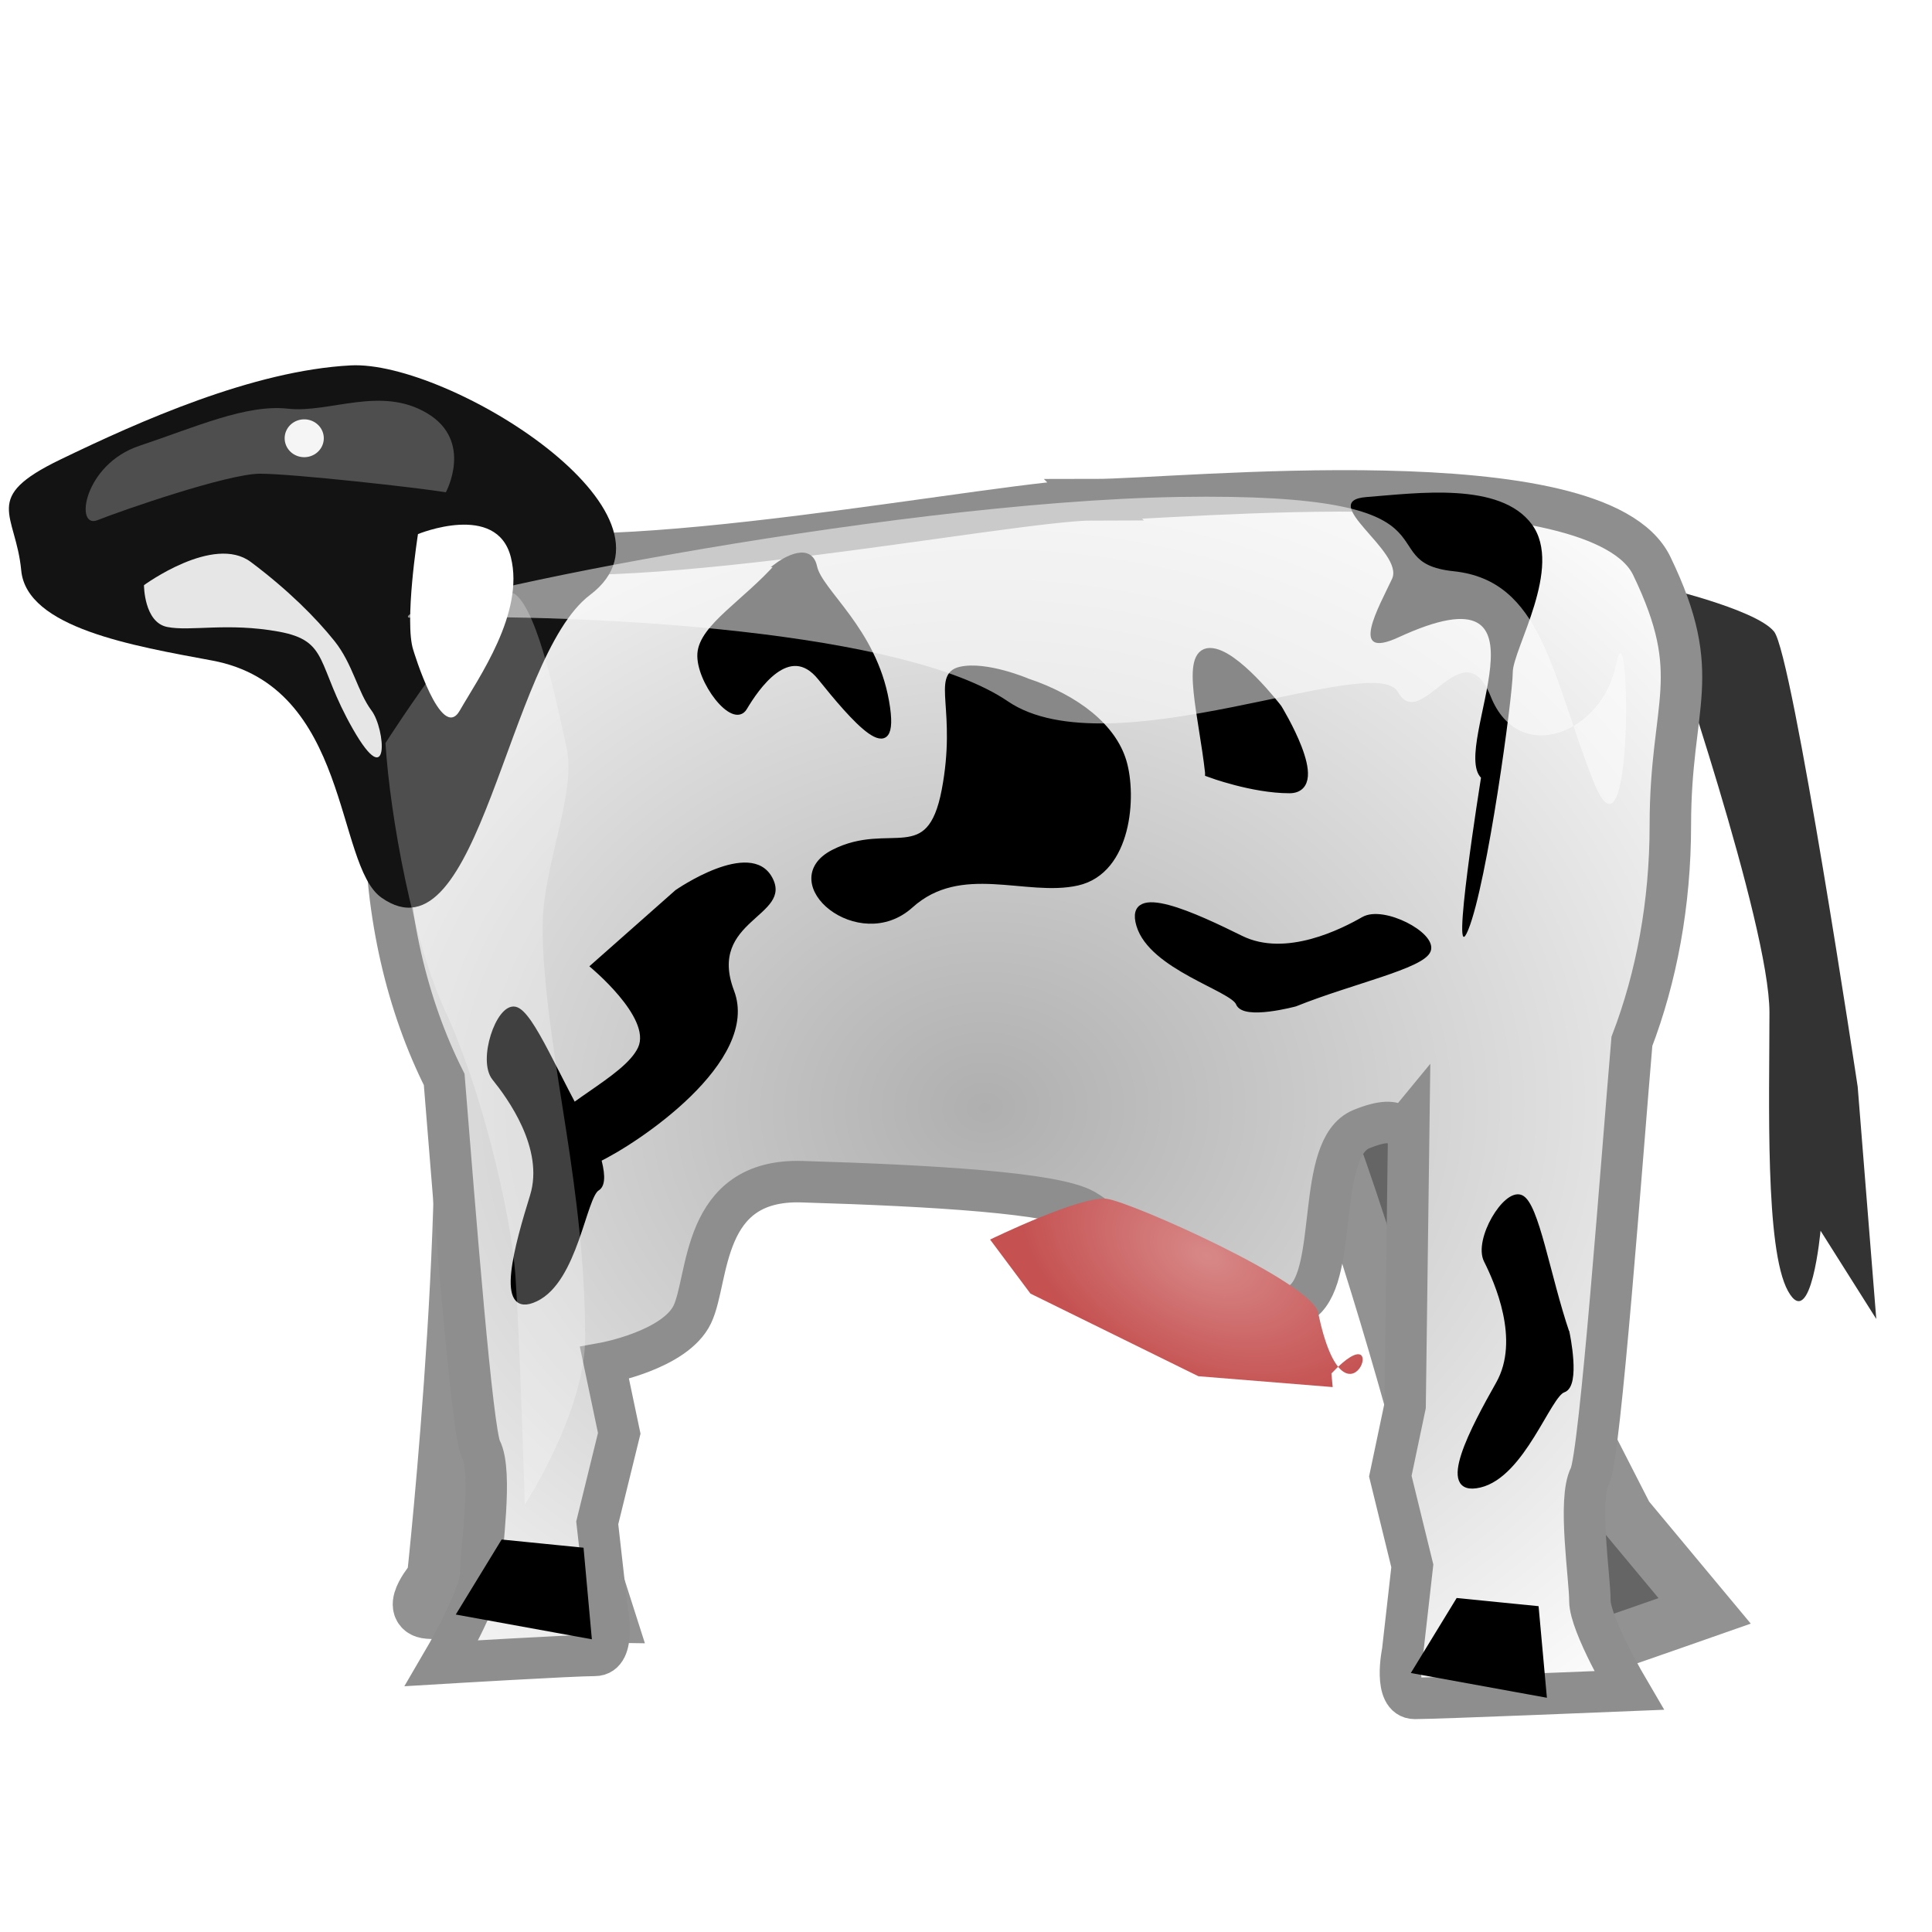 <?xml version="1.0" encoding="UTF-8" standalone="no"?>
<!-- Created with Inkscape (http://www.inkscape.org/) -->

<svg
   xmlns:dc="http://purl.org/dc/elements/1.1/"
   xmlns:cc="http://creativecommons.org/ns#"
   xmlns:rdf="http://www.w3.org/1999/02/22-rdf-syntax-ns#"
   xmlns:svg="http://www.w3.org/2000/svg"
   xmlns="http://www.w3.org/2000/svg"
   xmlns:xlink="http://www.w3.org/1999/xlink"
   xmlns:sodipodi="http://sodipodi.sourceforge.net/DTD/sodipodi-0.dtd"
   xmlns:inkscape="http://www.inkscape.org/namespaces/inkscape"
   width="320"
   height="320"
   id="svg7110"
   version="1.1"
   inkscape:version="0.48+devel r10518"
   sodipodi:docname="cow side.svg"
   inkscape:export-filename="\\192.168.0.1\marlo\spud\cow side.png"
   inkscape:export-xdpi="9"
   inkscape:export-ydpi="9">
  <defs
     id="defs7112">
    <linearGradient
       id="linearGradient7716">
      <stop
         style="stop-color:#d88888;stop-opacity:1;"
         offset="0"
         id="stop7718" />
      <stop
         style="stop-color:#c55151;stop-opacity:1"
         offset="1"
         id="stop7720" />
    </linearGradient>
    <linearGradient
       id="linearGradient6421">
      <stop
         style="stop-color:#afafaf;stop-opacity:1"
         offset="0"
         id="stop6423" />
      <stop
         style="stop-color:#ffffff;stop-opacity:1"
         offset="1"
         id="stop6425" />
    </linearGradient>
    <radialGradient
       inkscape:collect="always"
       xlink:href="#linearGradient6421"
       id="radialGradient7201"
       gradientUnits="userSpaceOnUse"
       gradientTransform="matrix(2.594,-0.034,0.015,2.152,-385.395,514.288)"
       cx="210.35"
       cy="189.916"
       fx="210.35"
       fy="189.916"
       r="61.953" />
    <radialGradient
       inkscape:collect="always"
       xlink:href="#linearGradient7716"
       id="radialGradient7722"
       cx="172.42"
       cy="207.046"
       fx="172.42"
       fy="207.046"
       r="40.991"
       gradientTransform="matrix(0.735,0.353,-0.219,0.456,118.503,785.067)"
       gradientUnits="userSpaceOnUse" />
    <filter
       inkscape:collect="always"
       id="filter7743">
      <feGaussianBlur
         inkscape:collect="always"
         stdDeviation="0.724"
         id="feGaussianBlur7745" />
    </filter>
    <filter
       inkscape:collect="always"
       id="filter7757">
      <feGaussianBlur
         inkscape:collect="always"
         stdDeviation="2.954"
         id="feGaussianBlur7759" />
    </filter>
    <filter
       inkscape:collect="always"
       id="filter7771"
       x="-0.11"
       width="1.22"
       y="-0.041"
       height="1.082">
      <feGaussianBlur
         inkscape:collect="always"
         stdDeviation="2.783"
         id="feGaussianBlur7773" />
    </filter>
    <filter
       inkscape:collect="always"
       id="filter7791"
       x="-0.239"
       width="1.478"
       y="-0.731"
       height="2.463">
      <feGaussianBlur
         inkscape:collect="always"
         stdDeviation="6.072"
         id="feGaussianBlur7793" />
    </filter>
    <filter
       inkscape:collect="always"
       id="filter7795"
       x="-0.042"
       width="1.085"
       y="-0.103"
       height="1.205">
      <feGaussianBlur
         inkscape:collect="always"
         stdDeviation="2.14"
         id="feGaussianBlur7797" />
    </filter>
    <filter
       inkscape:collect="always"
       id="filter7801"
       x="-0.167"
       width="1.334"
       y="-0.037"
       height="1.073">
      <feGaussianBlur
         inkscape:collect="always"
         stdDeviation="2.301"
         id="feGaussianBlur7803" />
    </filter>
  </defs>
  <sodipodi:namedview
     id="base"
     pagecolor="#ffffff"
     bordercolor="#666666"
     borderopacity="1.0"
     inkscape:pageopacity="0.0"
     inkscape:pageshadow="2"
     inkscape:zoom="1.3"
     inkscape:cx="244.98764"
     inkscape:cy="120.1957"
     inkscape:document-units="px"
     inkscape:current-layer="layer1"
     showgrid="false"
     inkscape:window-width="1280"
     inkscape:window-height="1002"
     inkscape:window-x="-8"
     inkscape:window-y="-8"
     inkscape:window-maximized="1" />
  <g
     inkscape:label="Layer 1"
     inkscape:groupmode="layer"
     id="layer1"
     transform="translate(0,-732.362)">
    <path
       style="fill:#000000;stroke:#000000;stroke-width:0.858px;stroke-linecap:butt;stroke-linejoin:miter;stroke-opacity:1"
       d="m 238.809,891.896 c 2.329,-3.874 0.582,-10.976 0.582,-10.976 0,0 -5.241,1.937 -5.241,4.52 0,2.583 -1.165,12.913 -2.912,16.787 -1.747,3.874 6.406,11.622 8.735,9.039 2.329,-2.583 9.317,-5.165 5.823,-9.039 -3.494,-3.874 -6.988,-10.33 -6.988,-10.33 z"
       id="path6417"
       inkscape:connector-curvature="0" />
    <path
       style="fill:#e6e6e6;fill-opacity:1;stroke:#929292;stroke-width:9.039;stroke-linecap:butt;stroke-linejoin:miter;stroke-miterlimit:4;stroke-opacity:1;stroke-dasharray:none"
       d="m 74.798,892.144 c 5.088,28.236 -2.891,101.636 -2.891,101.636 0,0 -4.549,5.226 -0.958,5.498 3.592,0.272 29.648,0.653 29.648,0.653 l -5.216,-16.31 -3.275,-29.69 0.223,-20.672 4.883,-36.234 z"
       id="path7732"
       inkscape:connector-curvature="0" />
    <path
       inkscape:connector-curvature="0"
       id="path7734"
       d="m 207.223,892.18 c 17.613,28.784 37.186,113.192 37.186,113.192 0,0 -3.528,7.809 1.021,6.485 4.549,-1.324 36.913,-12.681 36.913,-12.681 l -12.989,-15.597 -15.956,-31.204 -8.015,-22.858 -8.495,-42.096 z"
       style="fill:#656565;fill-opacity:1;stroke:#929292;stroke-width:9.039;stroke-linecap:butt;stroke-linejoin:miter;stroke-miterlimit:4;stroke-opacity:1;stroke-dasharray:none" />
    <path
       style="fill:#333333;stroke:none;stroke-width:1px;stroke-linecap:butt;stroke-linejoin:miter;stroke-opacity:1"
       d="m 276.154,103.846 c 0,0 16.923,49.231 16.923,63.846 0,14.615 -0.769,39.231 3.077,46.154 3.846,6.923 5.385,-10 5.385,-10 l 9.231,14.615 L 307.692,180 c 0,0 -10.769,-71.538 -13.846,-75.385 -3.077,-3.846 -20,-7.692 -20,-7.692 z"
       id="path7747"
       inkscape:connector-curvature="0"
       transform="translate(0,732.362)" />
    <path
       sodipodi:nodetypes="ssscsscscccczsssscccccscsscsss"
       inkscape:connector-curvature="0"
       id="path7199"
       d="m 181.181,815.129 c -13.946,0 -82.166,13.677 -101.601,7.387 -19.61,-6.347 -15.74,24.896 -15.74,45.221 0,16.24 3.62,31.244 9.732,43.416 1.828,22.633 4.635,58.443 6.064,61.184 2.02,3.874 0,16.775 0,20.649 0,3.874 -6.446,14.858 -6.446,14.858 0,0 21.689,-1.299 25.325,-1.299 3.636,0 2.013,-7.74 2.013,-7.74 l -1.605,-14.208 3.643,-14.83 -2.446,-11.638 c 0,0 11.709,-2.134 14.545,-8.052 2.836,-5.919 1.345,-22.494 18.145,-21.991 22.158,0.663 41.951,1.895 46.81,4.674 7.902,4.52 23.239,25.214 36.168,15.137 5.982,-4.662 2.104,-25.416 9.694,-28.514 7.59,-3.097 5.67,1.585 7.861,-1.082 l -0.616,46.922 -2.446,11.638 3.643,14.858 -1.605,14.18 c 0,0 -1.623,7.768 2.013,7.768 3.636,0 35.453,-1.312 35.453,-1.312 0,0 -6.446,-10.956 -6.446,-14.83 0,-3.874 -2.02,-16.803 0,-20.677 1.689,-3.24 5.327,-53.008 6.955,-72.002 4.061,-10.602 6.369,-22.813 6.369,-35.818 0,-20.325 5.765,-24.611 -3.081,-42.937 -8.846,-18.326 -78.456,-10.963 -92.402,-10.963 z"
       style="fill:url(#radialGradient7201);fill-opacity:1;stroke:#8e8e8e;stroke-width:6.868;stroke-miterlimit:4;stroke-opacity:1;stroke-dasharray:none" />
    <path
       style="fill:#131313;fill-opacity:1;stroke:none"
       d="M 97.721,830.907 C 83.912,841.319 79.416,892.55 63.161,881.025 55.482,875.581 58.047,846.022 35.134,841.766 22.096,839.344 4.414,836.372 3.516,826.847 2.619,817.322 -3.173,814.844 9.945,808.501 23.063,802.157 41.867,793.74 58.076,792.883 74.286,792.025 115.372,817.598 97.721,830.907 z"
       id="path5881"
       inkscape:connector-curvature="0"
       sodipodi:nodetypes="ssszzzs" />
    <path
       style="fill:#000000;stroke:#000000;stroke-width:0.798px;stroke-linecap:butt;stroke-linejoin:miter;stroke-opacity:1"
       d="m 214.54,898.666 c 9.283,-3.738 21.063,-6.243 22.047,-8.878 0.984,-2.635 -7.466,-7.069 -10.758,-5.184 -3.292,1.885 -12.777,6.825 -20.269,3.124 -7.492,-3.7 -19.019,-9.134 -16.951,-2.13 2.068,7.004 15.538,10.536 16.484,12.954 0.946,2.418 9.447,0.114 9.447,0.114 z"
       id="path6411"
       inkscape:connector-curvature="0" />
    <path
       style="fill:#000000;stroke:#000000;stroke-width:1.619px;stroke-linecap:butt;stroke-linejoin:miter;stroke-opacity:1"
       d="m 200.403,860.298 c -1.013,-9.241 -4.052,-19.802 0,-19.802 4.052,0 11.143,9.241 11.143,9.241 0,0 8.104,13.202 2.026,13.202 -6.078,0 -13.169,-2.64 -13.169,-2.64 z"
       id="path6415"
       inkscape:connector-curvature="0" />
    <path
       style="fill:#000000;fill-opacity:1;stroke:none"
       d="m 111.878,879.798 -14.264,12.616 c 0,0 10.39,8.509 8.065,13.454 -2.325,4.945 -13.805,9.562 -16.13,14.507 -2.325,4.945 3.134,7.512 9.553,4.492 6.419,-3.02 26.942,-16.669 22.475,-28.431 -4.468,-11.762 9.902,-12.251 6.304,-18.774 -3.599,-6.523 -16.003,2.137 -16.003,2.137 z"
       id="path6429"
       inkscape:connector-curvature="0"
       sodipodi:nodetypes="ccsssssc" />
    <path
       style="fill:#000000;fill-opacity:1;stroke:none"
       d="m 245.298,861.174 c -5.144,-5.265 13.783,-35.919 -13.681,-23.244 -8.41,3.881 -3.157,-5.165 -1.052,-9.685 2.105,-4.52 -12.629,-12.913 -4.21,-13.559 8.419,-0.646 22.101,-2.583 27.363,4.52 5.262,7.102 -3.157,20.661 -3.157,24.535 0,3.874 -4.21,34.865 -7.367,42.613 -3.157,7.748 2.105,-25.18 2.105,-25.18 z"
       id="path6435"
       inkscape:connector-curvature="0"
       sodipodi:nodetypes="cssssssc" />
    <path
       inkscape:connector-curvature="0"
       id="path7108"
       d="m 128.914,825.877 c -5.469,6.199 -12.662,10.257 -12.989,14.723 -0.326,4.466 5.538,12.153 7.414,9.002 1.876,-3.15 7.337,-11.389 12.511,-4.966 5.173,6.423 13.104,15.864 10.999,3.915 -2.105,-11.949 -11.053,-18.188 -11.927,-22.317 -0.874,-4.129 -6.009,-0.357 -6.009,-0.357 z"
       style="fill:#000000;stroke:#000000;stroke-width:0.828px;stroke-linecap:butt;stroke-linejoin:miter;stroke-opacity:1"
       inkscape:transform-center-x="10.59843"
       inkscape:transform-center-y="1.8921909" />
    <path
       style="fill:url(#radialGradient7722);fill-opacity:1;stroke:none"
       d="m 163.991,937.673 c 0,0 15.099,-7.357 19.332,-6.753 4.233,0.604 33.952,13.844 34.995,18.848 4.691,22.489 12.75,-1.08 2.207,10.088 l 0.21,2.25 -22.24,-1.796 -27.823,-13.69 z"
       id="path7203"
       inkscape:connector-curvature="0"
       sodipodi:nodetypes="cssccccc" />
    <path
       inkscape:connector-curvature="0"
       id="path7728"
       d="m 83.323,987.833 12.913,1.291 1.291,14.204 -21.307,-3.874 z"
       style="fill:#000000;stroke:#000000;stroke-width:0.904px;stroke-linecap:butt;stroke-linejoin:miter;stroke-opacity:1" />
    <path
       style="fill:#000000;stroke:#000000;stroke-width:0.904px;stroke-linecap:butt;stroke-linejoin:miter;stroke-opacity:1"
       d="m 241.508,997.518 12.913,1.291 1.291,14.204 -21.307,-3.874 z"
       id="path7730"
       inkscape:connector-curvature="0" />
    <path
       sodipodi:type="arc"
       style="fill:#f2f2f2;fill-opacity:1;stroke:none"
       id="path7738"
       sodipodi:cx="59.285713"
       sodipodi:cy="89.64286"
       sodipodi:rx="15"
       sodipodi:ry="16.071428"
       d="m 74.286,89.643 a 15,16.071 0 1 1 -30,0 15,16.071 0 1 1 30,0 z"
       transform="matrix(0.216,0,0,0.195,37.584,787.472)" />
    <path
       inkscape:connector-curvature="0"
       id="path7749"
       d="m 259.581,953.183 c -3.222,-9.475 -5.074,-21.375 -7.651,-22.503 -2.577,-1.128 -7.47,7.066 -5.768,10.456 1.701,3.391 6.111,13.133 2.004,20.41 -4.107,7.277 -10.167,18.487 -3.06,16.808 7.107,-1.679 11.376,-14.934 13.842,-15.745 2.466,-0.811 0.634,-9.426 0.634,-9.426 z"
       style="fill:#000000;stroke:#000000;stroke-width:0.798px;stroke-linecap:butt;stroke-linejoin:miter;stroke-opacity:1" />
    <path
       inkscape:connector-curvature="0"
       id="path7751"
       d="m 170.025,845.303 c 8.395,2.838 14.271,7.569 15.95,13.246 1.679,5.677 0.839,17.976 -7.555,19.868 -8.395,1.892 -19.307,-3.784 -27.702,3.785 -8.395,7.569 -21.826,-3.785 -12.592,-8.515 9.234,-4.731 15.95,2.838 18.468,-10.407 2.518,-13.246 -1.679,-18.922 2.518,-19.868 4.197,-0.946 10.913,1.892 10.913,1.892 z"
       style="fill:#000000;stroke:#000000;stroke-width:1.248px;stroke-linecap:butt;stroke-linejoin:miter;stroke-opacity:1" />
    <path
       style="fill:#000000;stroke:#000000;stroke-width:0.798px;stroke-linecap:butt;stroke-linejoin:miter;stroke-opacity:1"
       d="m 97.557,919.861 c -5.16,-8.575 -9.496,-19.811 -12.254,-20.365 -2.758,-0.555 -5.799,8.49 -3.417,11.443 2.382,2.952 8.76,11.537 6.291,19.519 -2.469,7.983 -6.011,20.225 0.578,17.075 6.589,-3.15 7.946,-17.009 10.183,-18.325 2.238,-1.316 -1.382,-9.346 -1.382,-9.346 z"
       id="path7753"
       inkscape:connector-curvature="0"
       inkscape:transform-center-x="-5.3846154"
       inkscape:transform-center-y="15.384615" />
    <path
       style="opacity:0.733;fill:#fefefe;fill-opacity:1;stroke:none;filter:url(#filter7757)"
       d="m 67.692,102.308 c 31.538,-0.769 82.308,2.308 99.231,13.846 16.923,11.538 60.769,-8.462 64.615,-1.538 3.846,6.923 10.769,-10.769 15.385,0.769 4.615,11.538 18.462,6.154 20.769,-5.385 2.308,-11.538 3.077,36.923 -3.846,19.231 C 256.923,111.538 255.385,96.154 240.769,94.615 226.154,93.077 244.615,81.538 195.385,82.308 146.154,83.077 63.846,100 67.692,102.308 z"
       id="path7755"
       inkscape:connector-curvature="0"
       transform="translate(0,732.362)"
       sodipodi:nodetypes="csssssssc" />
    <path
       style="opacity:0;fill:#000000;fill-opacity:1;stroke:none;filter:url(#filter7795)"
       d="m 100,945.439 c 0,0 9.231,-13.077 21.538,-17.692 12.308,-4.615 27.692,-7.692 36.923,-3.846 9.231,3.846 21.538,6.154 33.846,7.692 12.308,1.538 26.154,7.692 28.462,2.308 2.308,-5.385 -5.385,-30.769 -13.846,-32.308 -8.462,-1.538 -33.077,-6.154 -45.385,-6.154 -12.308,0 -40,0 -44.615,2.308 C 112.308,900.054 100,945.439 100,945.439 z"
       id="path7775"
       inkscape:connector-curvature="0"
       sodipodi:nodetypes="csssssssc" />
    <path
       style="fill:#ffffff;stroke:none;stroke-width:1px;stroke-linecap:butt;stroke-linejoin:miter;stroke-opacity:1"
       d="m 68.462,107.692 c -1.538,-4.615 0.769,-19.231 0.769,-19.231 0,0 13.077,-5.385 15.385,3.846 2.308,9.231 -5.385,20 -8.462,25.385 -3.077,5.385 -7.692,-10 -7.692,-10 z"
       id="path7781"
       inkscape:connector-curvature="0"
       transform="translate(0,732.362)" />
    <path
       style="fill:#e6e6e6;stroke:none;stroke-width:1px;stroke-linecap:butt;stroke-linejoin:miter;stroke-opacity:1"
       d="m 23.846,96.923 c 0,0 11.538,-8.462 17.692,-3.846 6.154,4.615 10.769,9.231 13.846,13.077 3.077,3.846 3.846,8.462 6.154,11.538 2.308,3.077 3.077,13.846 -3.077,3.077 C 52.308,110 54.615,106.154 46.154,104.615 c -8.462,-1.538 -14.615,0 -18.462,-0.769 -3.846,-0.769 -3.846,-6.923 -3.846,-6.923 z"
       id="path7783"
       inkscape:connector-curvature="0"
       transform="translate(0,732.362)" />
    <path
       style="fill:#fefefe;stroke:none;stroke-width:1px;stroke-linecap:butt;stroke-linejoin:miter;stroke-opacity:1;fill-opacity:1;opacity:0.5;filter:url(#filter7791)"
       d="m 73.846,81.538 c -4.615,-0.769 -25.385,-3.077 -30.769,-3.077 -5.385,0 -23.077,6.154 -26.923,7.692 -3.846,1.538 -2.308,-9.231 6.923,-12.308 9.231,-3.077 17.692,-6.923 24.615,-6.154 6.923,0.769 15.385,-3.846 23.077,0.769 7.692,4.615 3.077,13.077 3.077,13.077 z"
       id="path7785"
       inkscape:connector-curvature="0"
       transform="translate(0,732.362)" />
    <path
       style="fill:#ffffff;stroke:none;stroke-width:1px;stroke-linecap:butt;stroke-linejoin:miter;stroke-opacity:1;filter:url(#filter7801);opacity:0.5"
       d="m 63.846,123.077 c 0.769,12.308 4.615,33.077 10,44.615 5.385,11.538 10.769,32.308 11.538,43.846 0.769,11.538 1.538,37.692 1.538,37.692 0,0 10,-15.385 10,-27.692 0,-12.308 -1.538,-23.846 -3.077,-33.846 C 92.308,177.692 89.231,160 90,150.769 c 0.769,-9.231 5.385,-20 3.846,-26.923 -1.538,-6.923 -4.615,-22.308 -8.462,-25.385 -3.846,-3.077 -21.538,24.615 -21.538,24.615 z"
       id="path7799"
       inkscape:connector-curvature="0"
       transform="translate(0,732.362)" />
  </g>
</svg>
